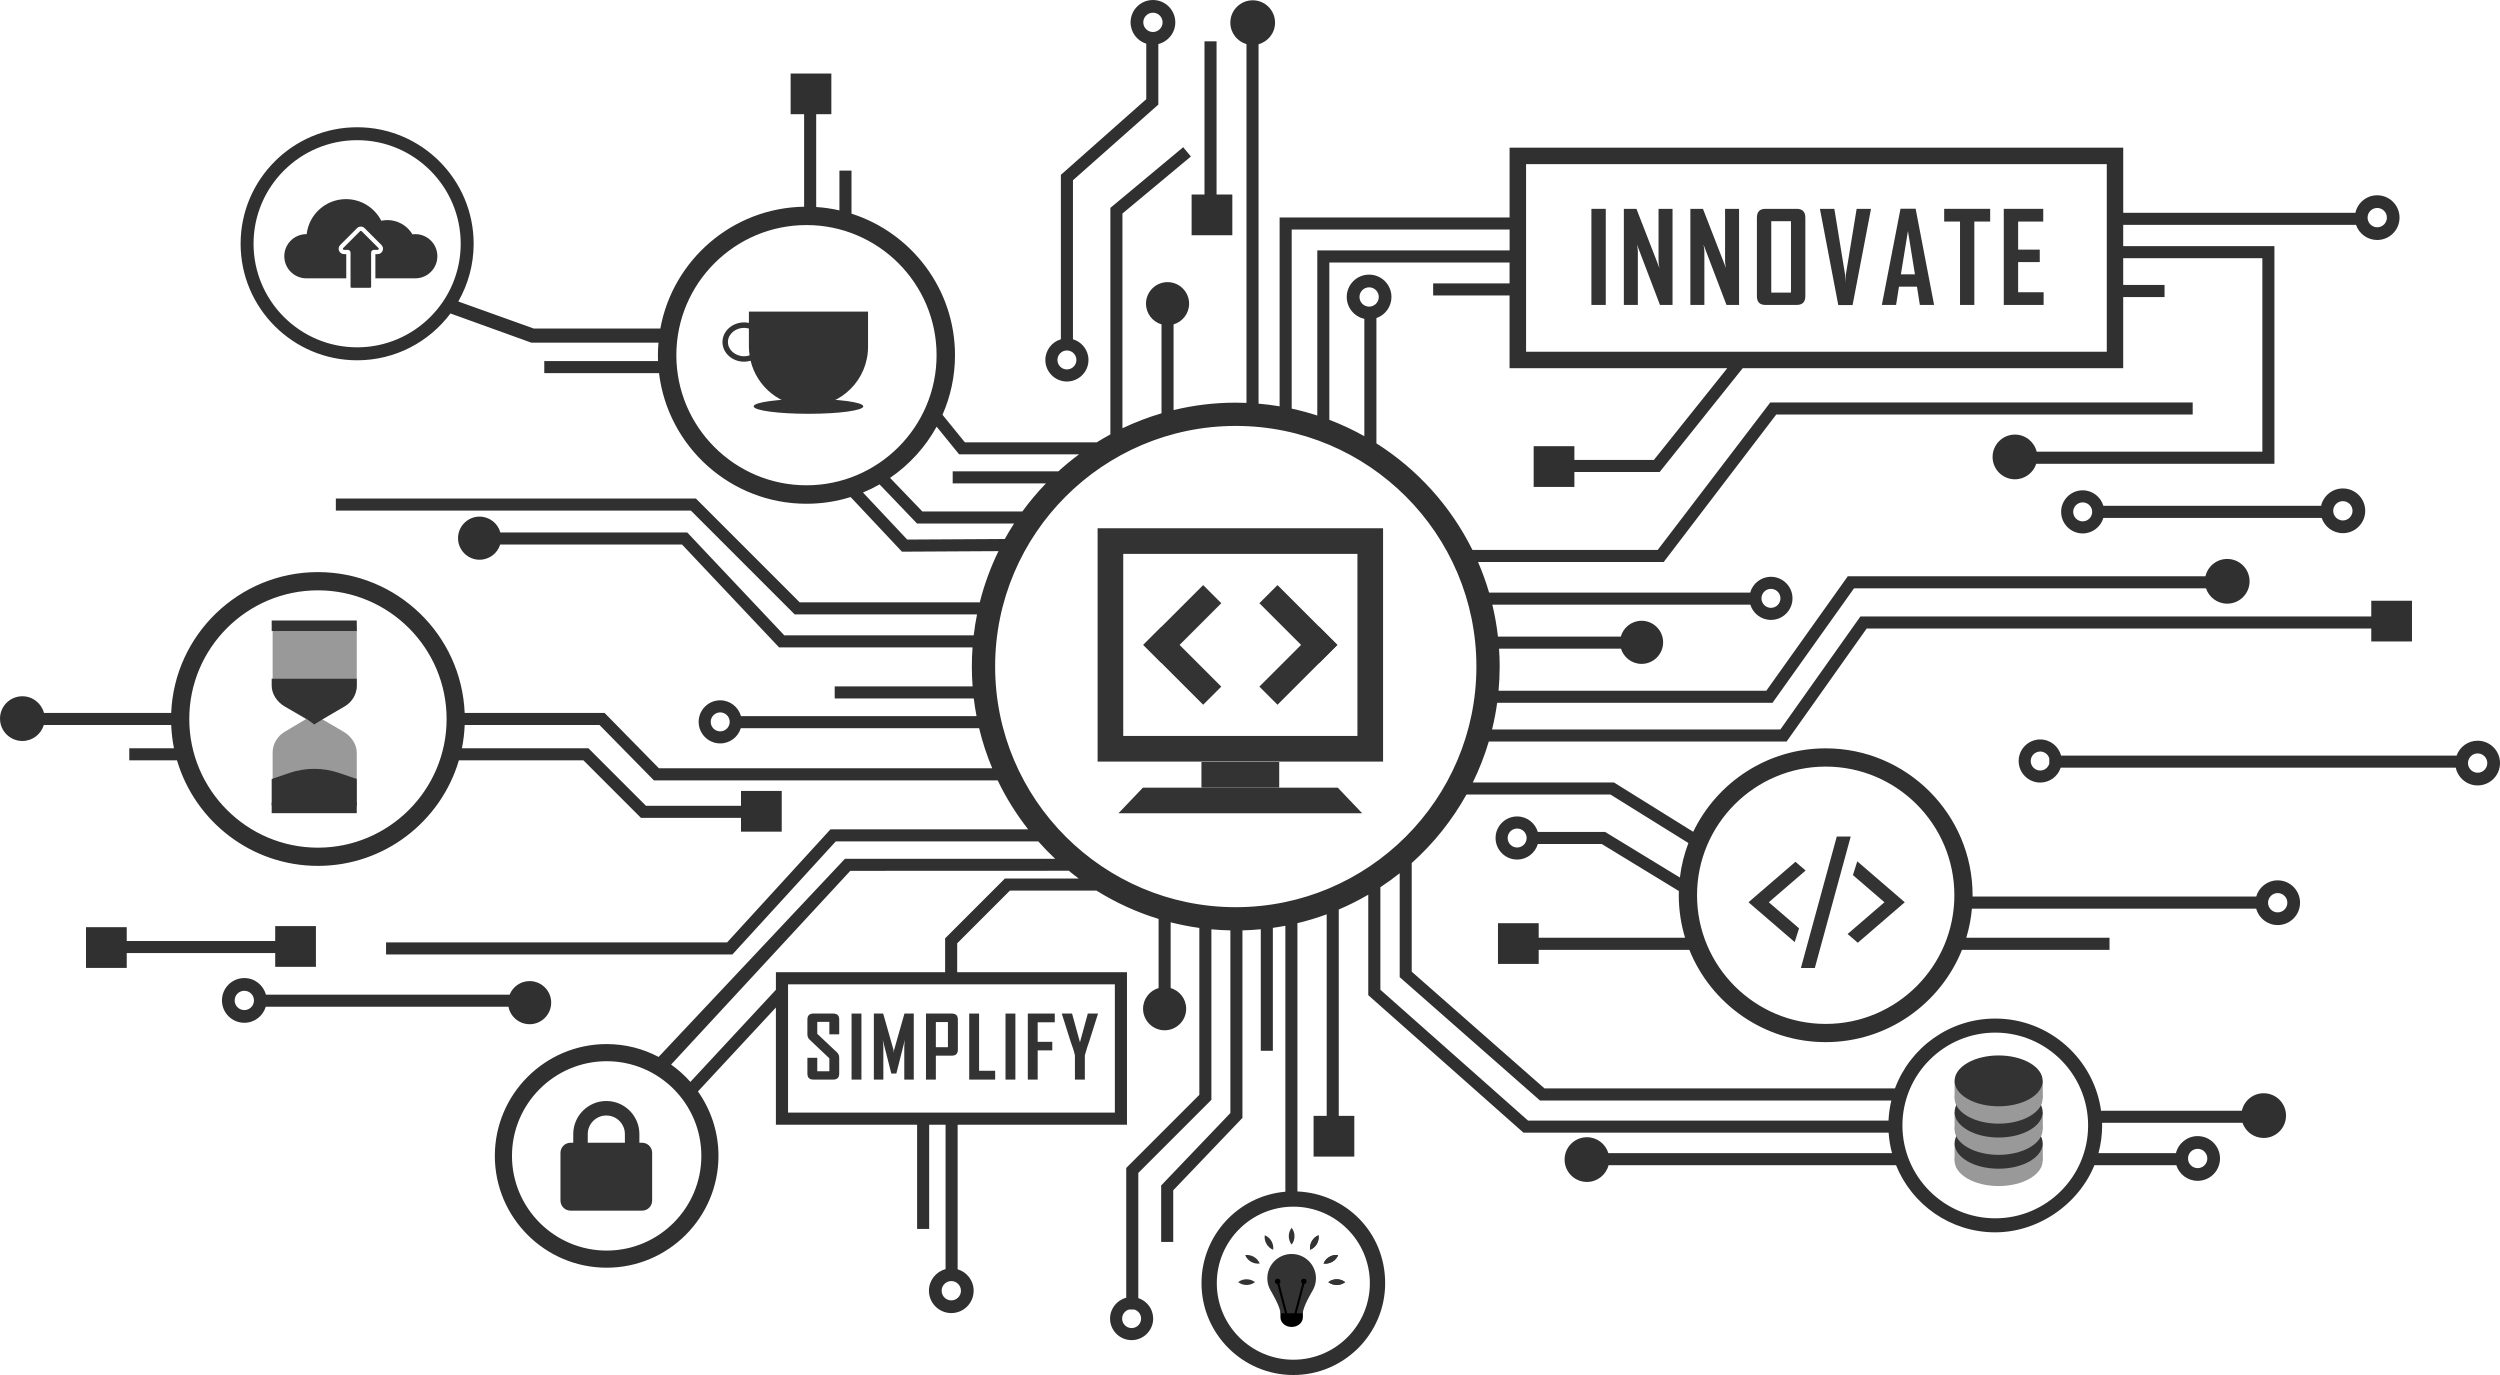 <?xml version="1.0" encoding="UTF-8"?>
<svg id="Layer_2" data-name="Layer 2" xmlns="http://www.w3.org/2000/svg" viewBox="0 0 3100.88 1705.53">
  <defs>
    <style>
      .cls-1 {
        fill: none;
      }

      .cls-2 {
        fill: #999;
      }

      .cls-3 {
        fill: #303030;
      }

      .cls-4 {
        fill: #333;
      }

      .cls-5 {
        fill: #0c53a8;
      }
    </style>
  </defs>
  <g id="Layer_1-2" data-name="Layer 1">
    <g>
      <g id="Circuit_Board" data-name="Circuit Board">
        <path class="cls-3" d="m630.68,1248.73c2.38,12.32,13.24,21.66,26.25,21.66,14.74,0,26.74-12,26.74-26.74s-12-26.75-26.74-26.75c-11.25,0-20.88,6.99-24.83,16.85h-302.28c-3.15-11.86-13.93-20.61-26.78-20.61-15.32,0-27.74,12.42-27.74,27.74s12.42,27.74,27.74,27.74c12.59,0,23.21-8.4,26.59-19.89h301.04Zm-327.64,4.13c-6.6,0-11.97-5.37-11.97-11.97s5.37-11.97,11.97-11.97,11.97,5.37,11.97,11.97-5.37,11.97-11.97,11.97Z"/>
        <path class="cls-3" d="m1323.36,473.22c14.74,0,26.74-12,26.74-26.74,0-12.15-8.15-22.41-19.25-25.66v-197.23l105.9-93.87V54.63c12.08-3,21.04-13.88,21.04-26.89,0-15.32-12.42-27.74-27.74-27.74s-27.74,12.42-27.74,27.74c0,12.43,8.18,22.96,19.46,26.48v68.77l-105.91,93.87v203.97c-11.11,3.25-19.26,13.51-19.26,25.66,0,14.74,12,26.74,26.75,26.74Zm94.72-445.49c0-6.6,5.37-11.97,11.97-11.97s11.97,5.37,11.97,11.97-5.37,11.97-11.97,11.97-11.97-5.37-11.97-11.97Zm-94.72,406.97c6.49,0,11.77,5.28,11.77,11.77s-5.28,11.77-11.77,11.77-11.77-5.28-11.77-11.77,5.28-11.77,11.77-11.77Z"/>
        <polygon class="cls-3" points="341.35 1182.13 341.35 1199.21 391.86 1199.21 391.86 1148.69 341.35 1148.69 341.35 1167.16 157.19 1167.16 157.19 1150.03 106.68 1150.03 106.68 1168.5 106.68 1183.47 106.68 1200.55 157.19 1200.55 157.19 1182.13 341.35 1182.13"/>
        <polygon class="cls-3" points="1528.52 241.26 1508.96 241.26 1508.96 51.25 1493.99 51.25 1493.99 241.26 1478.01 241.26 1478.01 291.78 1528.52 291.78 1528.52 241.26"/>
        <path class="cls-3" d="m2948.58,242.21c-13.24,0-24.3,9.29-27.06,21.71h-287.96v-80.76h-761.15v86.6h-285.24v234.22c-8.6-1.44-17.31-2.55-26.12-3.31V54.84c11.79-3.2,20.47-13.94,20.47-26.74,0-15.32-12.42-27.74-27.74-27.74s-27.74,12.42-27.74,27.74c0,12.64,8.47,23.29,20.03,26.63v445c-4.42-.18-8.85-.29-13.31-.29-26.56,0-52.37,3.2-77.11,9.2v-106.3c11.11-3.25,19.26-13.51,19.26-25.66,0-14.75-12-26.74-26.74-26.74s-26.74,12-26.74,26.74c0,12.14,8.15,22.41,19.25,25.66v110.31c-16.74,4.92-32.93,11.13-48.45,18.54v-266.34l84.9-70.75-9.59-11.5-90.29,75.24v280.88h.17c-5.77,3.12-11.43,6.43-16.99,9.89h-163.67l-27.74-34.14c9.95-22.63,15.51-47.62,15.51-73.89,0-82.12-54.01-151.84-128.37-175.57v-53.44h-14.98v49.38c-9.36-2.13-18.98-3.55-28.82-4.19v-115.08h18.8v-50.51h-50.51v50.51h16.73v114.72c-89,1.38-162.85,66.15-178.33,151.07h-157.05l-93.57-33.52c12.1-21.12,19.06-45.55,19.06-71.59,0-79.69-64.83-144.53-144.53-144.53s-144.53,64.83-144.53,144.53,64.83,144.53,144.53,144.53c47.31,0,89.38-22.85,115.76-58.08l100.24,36.19h157.77c-.43,5.15-.71,10.34-.71,15.59,0,2.43.09,4.85.18,7.26h-141.12v14.97h142.33c11.02,91.15,88.8,162.02,182.87,162.02,19.07,0,37.48-2.91,54.79-8.32l63.68,67.77,119.71-.69c-9.94,20.36-17.83,41.89-23.4,64.33v-.83h-223.16l-128.77-128.77h-446.57v14.97h440.36l128.77,128.77h226.17c-1.72,8.53-3.09,17.19-4.13,25.94h-234.96l-120.35-127.57h-231.81c-3.12-11.31-13.47-19.66-25.76-19.66-14.74,0-26.74,12-26.74,26.74s12,26.75,26.74,26.75c12,0,22.18-7.95,25.55-18.86h225.56l120.35,127.57h239.99c-.57,7.86-.87,15.8-.87,23.8s.32,16.48.92,24.61h-171.02v14.97h172.49c.9,7.39,2.04,14.7,3.42,21.93h-292.17c-3.12-11.31-13.47-19.66-25.76-19.66-14.75,0-26.74,12-26.74,26.74s12,26.74,26.74,26.74c12,0,22.18-7.95,25.55-18.86h295.6c4.12,17.13,9.57,33.74,16.27,49.71h-413.41l-67.4-68.64h-173.56c-3.95-97.01-84.06-174.72-182.01-174.72s-178.07,77.71-182.02,174.71H54.54c-3.12-11.91-13.92-20.7-26.8-20.7-15.32,0-27.74,12.42-27.74,27.74s12.42,27.74,27.74,27.74c12.56,0,23.15-8.35,26.57-19.8h158.03c.4,9.82,1.55,19.44,3.45,28.8h-55.45v14.97h59.2c22.2,75.59,92.14,130.95,174.82,130.95s152.61-55.37,174.81-130.95h154.46l71.41,71.41h124.05v17.08h50.51v-50.51h-50.51v18.46h-117.84l-71.41-71.41h-156.91c1.9-9.36,3.05-18.98,3.45-28.79h167.28l67.4,68.64h426.41c10.4,21.67,23.11,42.03,37.83,60.75h-245.26l-128.17,140.21h-423.04v14.97h429.63l128.17-140.21h251.2c6.64,7.49,13.61,14.67,20.89,21.52h-260.68l-231.13,245.78c-19.27-10.16-41.19-15.94-64.45-15.94-76.47,0-138.69,62.22-138.69,138.69s62.22,138.69,138.69,138.69,138.69-62.22,138.69-138.69c0-29.75-9.44-57.31-25.45-79.92l96.68-104.11v145.37h175.15v129.3h14.97v-129.3h20.33v179.12c-11.87,3.14-20.63,13.93-20.63,26.78,0,15.32,12.42,27.74,27.74,27.74s27.74-12.42,27.74-27.74c0-12.59-8.39-23.2-19.87-26.59v-179.31h210.04v-189.21h-210.6v-35.79l65.42-65.42h107.28c23.83,14.88,49.7,26.78,77.1,35.18v85.72c-11.11,3.25-19.25,13.51-19.25,25.66,0,14.74,12,26.74,26.74,26.74s26.74-12,26.74-26.74c0-12.15-8.15-22.41-19.26-25.66v-81.52c11.62,2.96,23.5,5.28,35.57,6.96v207.03l-90.67,90.67v160.97c-11.51,2.98-20.06,13.43-20.06,25.86,0,14.75,12,26.74,26.74,26.74s26.74-12,26.74-26.74c0-11.85-7.76-21.91-18.45-25.41v-155.22l90.66-90.67v-211.51c7.77.72,15.62,1.16,23.54,1.32v226.55l-85.85,89.86v70.06h14.98v-64.05l85.85-89.86v-232.57c7.65-.19,15.23-.67,22.74-1.37v150.71h14.97v-152.48c5.21-.74,10.38-1.59,15.51-2.57v329.87c-58.19,5.03-104.01,53.98-104.01,113.45,0,62.8,51.1,113.9,113.9,113.9s113.9-51.1,113.9-113.9-48.37-111.11-108.82-113.78v-332.76c12.39-2.98,24.51-6.64,36.3-10.99v249.99h-16.25v50.51h50.51v-50.51h-19.29v-255.94c12.63-5.37,24.84-11.53,36.6-18.38v124.62l192.48,170.54h452.94c.58,8.72,2.01,17.22,4.2,25.41h-351.83c-3.43-11.43-14.02-19.76-26.56-19.76-15.32,0-27.74,12.42-27.74,27.74s12.42,27.74,27.74,27.74c12.89,0,23.7-8.81,26.81-20.73h356.6c19.62,48.73,67.35,83.24,123.02,83.24s107.95-37.88,125.64-90.32l-8.54,7.03h107.51c3.54,11.24,14.04,19.4,26.46,19.4,15.32,0,27.74-12.42,27.74-27.74s-12.42-27.74-27.74-27.74c-13.03,0-23.92,8.99-26.9,21.1h-96.1c2.94-10.95,4.53-22.44,4.53-34.31,0-1.1-.06-2.18-.08-3.27h174.2c3.73,10.92,14.05,18.79,26.23,18.79,15.32,0,27.74-12.42,27.74-27.74s-12.42-27.74-27.74-27.74c-13.25,0-24.31,9.29-27.06,21.71h-174.4v1.41c-8.3-65.18-64.08-115.75-131.48-115.75-56.96,0-105.65,36.12-124.37,86.65h-434.71l-164.68-144.8v-134.75c27.07-24.27,50.08-52.97,67.89-84.95h178.64l96.64,60.13c-5.18,13.56-8.76,27.9-10.56,42.78l-92.67-56.51h-83.55c-3.25-11.11-13.51-19.25-25.66-19.25-14.75,0-26.74,12-26.74,26.74s12,26.74,26.74,26.74c12.14,0,22.41-8.15,25.66-19.26h79.35l95.63,58.31c-.05,1.73-.13,3.46-.13,5.21,0,18.34,2.75,36.04,7.81,52.74h-181.56v-18.03h-50.51v50.51h50.51v-17.5h186.85c26.94,67.02,92.56,114.48,169.1,114.48s142.16-47.46,169.1-114.48h182.97v-14.98h-177.67c3.51-11.6,5.89-23.68,7.02-36.11h352.52c3.23,11.74,13.95,20.37,26.72,20.37,15.32,0,27.74-12.42,27.74-27.74s-12.42-27.74-27.74-27.74c-12.68,0-23.34,8.51-26.65,20.12h-351.83c0-.55.04-1.09.04-1.65,0-100.47-81.74-182.2-182.21-182.2-72.3,0-134.89,42.33-164.31,103.51l-98.32-61.18h-175.07c7.97-16.23,14.63-33.21,19.85-50.8h369.41l99.27-140.15h625.87v16.05h50.51v-50.51h-50.51v19.49h-633.62l-99.27,140.15h-357.6c2.65-10.81,4.77-21.84,6.32-33.04h341.53l101.1-142.01h436.57c3.65,11.06,14.05,19.04,26.33,19.04,15.32,0,27.74-12.42,27.74-27.74s-12.42-27.74-27.74-27.74c-13.16,0-24.15,9.17-27,21.46h-443.62l-101.09,142.01h-332.1c.9-9.88,1.39-19.89,1.39-30,0-7.46-.27-14.86-.77-22.2h151.21c3.36,10.93,13.55,18.9,25.57,18.9,14.75,0,26.74-12,26.74-26.74s-12-26.74-26.74-26.74c-12.27,0-22.61,8.32-25.75,19.61h-152.39c-1.53-13.46-3.87-26.67-6.99-39.58h320.02c3.36,10.93,13.55,18.91,25.57,18.91,14.74,0,26.74-12,26.74-26.74s-12-26.74-26.74-26.74c-12.27,0-22.61,8.32-25.75,19.61h-323.83c-3.81-13.01-8.4-25.69-13.72-37.98h230.31l139.6-182.93h516.51v-14.97h-523.92l-139.61,182.93h-229.85c-26.83-54.22-68.25-100-119.09-132.16v-155.38c10.86-3.76,18.66-14.05,18.66-26.19,0-15.32-12.42-27.74-27.74-27.74s-27.74,12.42-27.74,27.74c0,13.29,9.35,24.38,21.83,27.09v145.56c-13.88-7.78-28.38-14.57-43.41-20.3v-195.11h223.55v25.9h-94.79v14.98h94.79v90.24h270l-91.01,113.76h-98.58v-17.06h-50.51v50.51h50.51v-18.48h105.77l102.99-128.74h471.97v-88.29h51.29v-14.98h-51.29v-33.2h172.59v240.01h-279.93c-2.94-12.17-13.87-21.22-26.94-21.22-15.32,0-27.74,12.42-27.74,27.74s12.42,27.74,27.74,27.74c12.37,0,22.83-8.1,26.41-19.27h295.43v-269.97h-187.57v-26.38h288.79c3.73,10.92,14.05,18.79,26.23,18.79,15.32,0,27.74-12.42,27.74-27.74s-12.42-27.74-27.74-27.74ZM442.96,430.81c-70.84,0-128.47-57.63-128.47-128.47s57.63-128.47,128.47-128.47,128.47,57.63,128.47,128.47-57.63,128.47-128.47,128.47Zm450.35,476.34c-6.49,0-11.77-5.28-11.77-11.77s5.28-11.77,11.77-11.77,11.77,5.28,11.77,11.77-5.28,11.77-11.77,11.77Zm-498.95,144.26c-88,0-159.59-71.59-159.59-159.59s71.59-159.59,159.59-159.59,159.59,71.59,159.59,159.59-71.59,159.59-159.59,159.59Zm797.55,549.56c0,6.6-5.37,11.97-11.97,11.97s-11.97-5.37-11.97-11.97,5.37-11.97,11.97-11.97,11.97,5.37,11.97,11.97Zm223.46,34.55c0,6.49-5.28,11.77-11.77,11.77s-11.77-5.28-11.77-11.77c0-5.33,3.58-9.79,8.45-11.23h6.64c4.87,1.44,8.45,5.9,8.45,11.23Zm283.73-43.9c0,52.34-42.58,94.92-94.92,94.92s-94.92-42.58-94.92-94.92,42.58-94.92,94.92-94.92,94.92,42.58,94.92,94.92Zm1026.78-166.66c6.6,0,11.97,5.37,11.97,11.97s-5.37,11.97-11.97,11.97-11.97-5.37-11.97-11.97,5.37-11.97,11.97-11.97Zm-844.09-373.75c-6.49,0-11.77-5.28-11.77-11.77s5.28-11.77,11.77-11.77,11.77,5.28,11.77,11.77-5.28,11.77-11.77,11.77Zm943.36,56.52c6.6,0,11.97,5.37,11.97,11.97s-5.37,11.97-11.97,11.97-11.97-5.37-11.97-11.97,5.37-11.97,11.97-11.97Zm-560.65-156.88c88,0,159.59,71.59,159.59,159.59s-71.59,159.59-159.59,159.59-159.59-71.59-159.59-159.59,71.59-159.59,159.59-159.59Zm-67.89-220.44c6.49,0,11.77,5.28,11.77,11.77s-5.28,11.77-11.77,11.77-11.77-5.28-11.77-11.77,5.28-11.77,11.77-11.77Zm-510.38-362.05c0-6.6,5.37-11.97,11.97-11.97s11.97,5.37,11.97,11.97-5.37,11.97-11.97,11.97-11.97-5.37-11.97-11.97Zm-496.58,195.2h148.74c-8.92,6.6-17.5,13.64-25.69,21.09h-131.03v14.97h115.63c-10.51,10.89-20.27,22.51-29.2,34.77h-124.07l-40.03-41.64c23.87-16.32,43.72-38.1,57.75-63.53l27.9,34.34Zm-350.74-123.01c0-88.99,72.4-161.39,161.38-161.39s161.39,72.4,161.39,161.39-72.4,161.38-161.39,161.38-161.38-72.39-161.38-161.38Zm286.35,228.7l-54.86-58.34c7.1-2.93,13.96-6.31,20.58-10.07l46.47,48.53h120.34c-4.05,6.25-7.88,12.65-11.5,19.18l-121.04.7Zm-372.79,881.91c-64.76,0-117.44-52.68-117.44-117.44s52.68-117.44,117.44-117.44,117.44,52.68,117.44,117.44-52.68,117.44-117.44,117.44Zm630.33-171.16h-405.35v-159.09h405.35v159.09Zm-136.33-290.33l-74.19,74.19v42h-209.89v21.82l-106.08,114.24c-7.11-8.04-15.14-15.23-23.92-21.45l222.26-240.31,271.01-.11c4.03,3.3,8.13,6.5,12.31,9.61h-91.5Zm1228.36,191.14c63.5,0,115.16,51.66,115.16,115.16s-51.66,115.16-115.16,115.16-115.16-51.66-115.16-115.16,51.66-115.16,115.16-115.16Zm-566.85,82.34l2.12,1.87h435.83c-1.93,8.05-3.15,16.38-3.53,24.92h-447.07l-183.18-162.3v-127.17c8.25-5.42,16.24-11.2,23.95-17.33v128.87l171.89,151.14Zm-76.73-536.39c0,164.58-133.89,298.47-298.47,298.47s-298.47-133.89-298.47-298.47,133.89-298.46,298.47-298.46,298.47,133.89,298.47,298.46Zm-197.35-516.15v204.8c-10.36-3.37-20.95-6.24-31.73-8.58v-222.12h270.26v25.89h-238.53Zm979.24,125.66h-720.27v-232.69h720.27v232.69Zm335.46-154.37c-6.6,0-11.97-5.37-11.97-11.97s5.37-11.97,11.97-11.97,11.97,5.37,11.97,11.97-5.37,11.97-11.97,11.97Z"/>
        <path class="cls-3" d="m2878.95,627.41h-270.02c-3.25-11.11-13.51-19.25-25.66-19.25-14.74,0-26.74,12-26.74,26.74s12,26.75,26.74,26.75c12.15,0,22.41-8.15,25.66-19.26h270.76c3.68,11,14.05,18.93,26.29,18.93,15.32,0,27.74-12.42,27.74-27.74s-12.42-27.74-27.74-27.74c-13.2,0-24.22,9.22-27.02,21.57Zm-295.68,19.26c-6.49,0-11.77-5.28-11.77-11.77s5.28-11.77,11.77-11.77,11.77,5.28,11.77,11.77-5.28,11.77-11.77,11.77Zm334.68-13.09c0,6.6-5.37,11.97-11.97,11.97s-11.97-5.37-11.97-11.97,5.37-11.97,11.97-11.97,11.97,5.37,11.97,11.97Z"/>
        <path class="cls-3" d="m3073.15,918.74c-12.08,0-22.32,7.73-26.13,18.5h-490.58c-2.98-11.52-13.43-20.06-25.86-20.06-14.74,0-26.74,12-26.74,26.74s12,26.74,26.74,26.74c11.85,0,21.91-7.76,25.41-18.45h490.03c2.64,12.56,13.78,22,27.13,22,15.32,0,27.74-12.42,27.74-27.74s-12.42-27.74-27.74-27.74Zm-531.34,28.51c-1.44,4.86-5.9,8.45-11.23,8.45-6.49,0-11.77-5.28-11.77-11.77s5.28-11.77,11.77-11.77c5.33,0,9.79,3.58,11.23,8.45v6.64Zm531.34,11.2c-6.6,0-11.97-5.37-11.97-11.97s5.37-11.97,11.97-11.97,11.97,5.37,11.97,11.97-5.37,11.97-11.97,11.97Z"/>
      </g>
      <g>
        <path class="cls-4" d="m1991.72,378.23h-17.82v-119.19h17.82v119.19Z"/>
        <path class="cls-4" d="m2074.54,378.23h-15.61l-28.56-75.02c.76,3.66,1.14,6.53,1.14,8.61v66.41h-17.36v-119.19h15.61l28.56,73.5c-.76-3.66-1.14-6.52-1.14-8.61v-64.89h17.36v119.19Z"/>
        <path class="cls-4" d="m2157.05,378.23h-15.61l-28.56-75.02c.76,3.66,1.14,6.53,1.14,8.61v66.41h-17.36v-119.19h15.61l28.56,73.5c-.76-3.66-1.14-6.52-1.14-8.61v-64.89h17.36v119.19Z"/>
        <path class="cls-4" d="m2239.26,367.34c0,7.26-3.61,10.89-10.81,10.89h-38.69c-7.06,0-10.59-3.63-10.59-10.89v-97.34c0-7.31,3.53-10.97,10.59-10.97h38.69c7.21,0,10.81,3.66,10.81,10.97v97.34Zm-17.82-4.42v-88.58h-24.45v88.58h24.45Z"/>
        <path class="cls-4" d="m2320.71,259.04l-22.85,119.35h-17.75l-22.77-119.35h17.9l13.33,81.72c.1,2.34.25,5.74.46,10.21-.05-2.34.1-5.74.46-10.21l13.4-81.72h17.82Z"/>
        <path class="cls-4" d="m2398.96,378.23h-17.67l-3.58-22.62h-22.32l-3.58,22.62h-17.59v-.3l23.08-119.04h18.74l22.92,119.35Zm-23.76-37.93l-8.68-53.77-8.76,53.77h17.44Z"/>
        <path class="cls-4" d="m2468.52,274.8h-19.65v103.43h-17.75v-103.43h-19.65v-15.77h57.04v15.77Z"/>
        <path class="cls-4" d="m2534.81,378.23h-49.43v-119.19h48.97v15.77h-31.15v34.81h26.81v15.46h-26.81v37.4h31.61v15.77Z"/>
      </g>
      <g>
        <path class="cls-4" d="m1040.92,1331.59c0,4.99-2.48,7.48-7.43,7.48h-24.65c-4.92,0-7.38-2.49-7.38-7.48v-19.52h12.25v16.7h14.97v-16.07l-24.55-23.24c-1.78-1.71-2.67-3.89-2.67-6.54v-18.21c0-5.03,2.46-7.54,7.38-7.54h24.65c4.95,0,7.43,2.48,7.43,7.43v18.32h-12.25v-15.44h-14.97v14.81l24.55,23.13c1.78,1.68,2.67,3.89,2.67,6.65v19.52Z"/>
        <path class="cls-4" d="m1068.48,1339.08h-12.25v-81.91h12.25v81.91Z"/>
        <path class="cls-4" d="m1133.4,1339.08h-11.78v-40.41c0-2.13.24-5.09.73-8.9l-10.57,41.82h-6.23l-10.62-41.82c.49,3.87.73,6.84.73,8.9v40.41h-11.78v-81.91h11.57l12.88,45.27c.14.49.24,1.73.31,3.71,0-.87.1-2.11.31-3.71l12.88-45.27h11.57v81.91Z"/>
        <path class="cls-4" d="m1188.11,1301.76c0,5.1-2.5,7.64-7.48,7.64h-19.84v29.68h-12.25v-81.91h32.08c4.99,0,7.48,2.51,7.48,7.54v37.05Zm-12.35-2.88v-31.2h-14.97v31.2h14.97Z"/>
        <path class="cls-4" d="m1234.35,1339.08h-32.19v-81.91h12.25v70.97h19.94v10.94Z"/>
        <path class="cls-4" d="m1259.44,1339.08h-12.25v-81.91h12.25v81.91Z"/>
        <path class="cls-4" d="m1308.29,1268h-21.2v24.23h18.11v10.62h-18.11v36.22h-12.25v-81.91h33.45v10.83Z"/>
        <path class="cls-4" d="m1361.81,1257.64l-10.83,34.23c-1.33,3.38-3.12,9.09-5.39,17.11v30.1h-12.3v-30.1c-.56-2.72-1.36-5.6-2.41-8.63-1.85-5.2-2.84-8.03-2.98-8.48l-10.78-34.23s-.04-.19,0-.47h12.61l9.79,35.59,9.74-35.59h12.56v.47Z"/>
      </g>
      <g>
        <g>
          <path d="m1602.1,1617.55c7.69,0,13.92,5.35,13.92,11.95v4.44c0,6.6-6.23,11.95-13.92,11.96h0c-7.68,0-13.91-5.35-13.91-11.96v-4.44c0-6.6,6.23-11.95,13.91-11.95h0Z"/>
          <path class="cls-4" d="m1632.26,1585.55c0-16.67-13.51-30.18-30.17-30.18s-30.18,13.51-30.18,30.18c0,5.68,1.6,10.98,4.34,15.52h-.02s11.93,19.65,11.93,27.81h27.87c0-8.16,11.93-27.83,11.93-27.83h-.02c2.73-4.53,4.33-9.83,4.33-15.51Z"/>
          <g>
            <rect x="1589.02" y="1588.68" width="2.62" height="43.77" transform="translate(-357.8 458.24) rotate(-14.76)"/>
            <path d="m1588.19,1589.4c0,1.89-1.54,3.43-3.43,3.43s-3.43-1.54-3.43-3.43,1.54-3.43,3.43-3.43,3.43,1.54,3.43,3.43Z"/>
          </g>
          <g>
            <rect x="1589.74" y="1609.25" width="43.77" height="2.62" transform="translate(-356.29 2758.85) rotate(-75.24)"/>
            <path d="m1613.77,1589.4c0,1.89,1.54,3.43,3.43,3.43s3.43-1.54,3.43-3.43-1.54-3.43-3.43-3.43-3.43,1.54-3.43,3.43Z"/>
          </g>
        </g>
        <path class="cls-4" d="m1602.1,1543.75c-4.71-6.04-4.74-14.81,0-20.84,4.74,6.03,4.71,14.81,0,20.84h0Z"/>
        <path class="cls-4" d="m1625.04,1550.17c-1.08-7.54,3.33-15.24,10.42-18.05,1.11,7.55-3.35,15.21-10.42,18.05h0Z"/>
        <path class="cls-4" d="m1641.7,1567.2c2.83-7.07,10.5-11.53,18.05-10.42-2.81,7.09-10.51,11.5-18.05,10.42h0Z"/>
        <path class="cls-4" d="m1647.6,1590.28c6.03-4.71,14.81-4.74,20.84,0-6.03,4.74-14.8,4.71-20.84,0h0Z"/>
        <path class="cls-4" d="m1625.04,1550.17c-1.08-7.54,3.33-15.24,10.42-18.05,1.11,7.55-3.35,15.21-10.42,18.05h0Z"/>
        <path class="cls-4" d="m1641.7,1567.2c2.83-7.07,10.5-11.53,18.05-10.42-2.81,7.09-10.51,11.5-18.05,10.42h0Z"/>
        <path class="cls-4" d="m1647.6,1590.28c6.03-4.71,14.81-4.74,20.84,0-6.03,4.74-14.8,4.71-20.84,0h0Z"/>
        <path class="cls-4" d="m1579.17,1550.17c-7.07-2.83-11.53-10.5-10.42-18.05,7.09,2.81,11.5,10.51,10.42,18.05h0Z"/>
        <path class="cls-4" d="m1562.51,1567.2c-7.54,1.08-15.23-3.33-18.05-10.42,7.55-1.11,15.21,3.35,18.05,10.42h0Z"/>
        <path class="cls-4" d="m1556.6,1590.28c-6.03,4.71-14.81,4.74-20.84,0,6.03-4.74,14.8-4.71,20.84,0h0Z"/>
      </g>
      <g>
        <rect class="cls-1" x="1234.95" y="528.49" width="607" height="607"/>
        <g>
          <path class="cls-4" d="m1683.69,687.02v225.81h-290.48v-225.81h290.48m31.8-31.8h-354.08v289.42h354.08v-289.42h0Z"/>
          <g>
            <g>
              <rect class="cls-4" x="1594.52" y="721.59" width="31.8" height="104.95" transform="translate(-75.66 1365.46) rotate(-45)"/>
              <rect class="cls-4" x="1557.95" y="809.88" width="104.95" height="31.8" transform="translate(-112.24 1380.61) rotate(-45)"/>
            </g>
            <g>
              <rect class="cls-4" x="1450.57" y="773.31" width="31.8" height="104.95" transform="translate(-154.4 1278.82) rotate(-45)"/>
              <rect class="cls-4" x="1414" y="758.16" width="104.95" height="31.8" transform="translate(-117.82 1263.67) rotate(-45)"/>
            </g>
          </g>
          <rect class="cls-4" x="1490.21" y="945.16" width="96.47" height="31.8"/>
          <polygon class="cls-4" points="1659.3 976.97 1417.6 976.97 1387.26 1008.77 1689.64 1008.77 1659.3 976.97"/>
        </g>
      </g>
      <g>
        <path class="cls-4" d="m934.77,504.03c0,5.1,30.45,9.24,68.02,9.24s68.02-4.13,68.02-9.24-30.45-9.24-68.02-9.24-68.02,4.14-68.02,9.24Z"/>
        <path class="cls-4" d="m896.11,424.27c0,13.44,12.07,24.38,26.9,24.38,2.8,0,5.46-.5,8-1.23,7.79,32.46,36.92,56.61,71.78,56.61,40.81,0,73.89-33.08,73.89-73.89v-43.66h-147.78v14.03c-1.9-.39-3.85-.63-5.88-.63-14.83,0-26.9,10.93-26.9,24.38Zm6.78,0c0-9.71,9.02-17.6,20.12-17.6,2.06,0,4.01.35,5.88.86v22.62c0,3.62.35,7.15.85,10.64-2.12.66-4.36,1.09-6.73,1.09-11.1,0-20.12-7.9-20.12-17.6Z"/>
      </g>
      <g>
        <path class="cls-2" d="m442.51,850.41v-74.31h-104.36v74.31c0,10.5,5.85,20.24,14.85,25.66l26.52,15.86-26.61,15.86c-9,5.42-14.76,15.15-14.76,25.65v66.72h104.36v-66.72c0-10.5-7.06-20.24-16.06-25.65l-27.12-15.86,27.51-15.86c9-5.42,15.67-15.15,15.67-25.66Z"/>
        <path class="cls-4" d="m336.98,966.21v32.63h105.53v-32.63l-21.99-7.49c-19.91-6.78-41.63-6.78-61.54,0l-21.99,7.49Z"/>
        <path class="cls-4" d="m352.94,876.06l27.71,15.86,9.1,6.66,10.79-6.66,27.11-15.86c9.3-5.42,14.87-15.15,14.87-25.66v-8.57h-105.53v8.57c0,10.5,6.66,20.24,15.96,25.66Z"/>
        <g>
          <rect class="cls-4" x="336.98" y="995.57" width="105.53" height="13.06"/>
          <rect class="cls-4" x="336.98" y="769.63" width="105.53" height="13.06"/>
        </g>
      </g>
      <path class="cls-4" d="m796.43,1417.41h-3.37v-10.77c0-22.62-18.4-41.02-41.01-41.02s-41.02,18.4-41.02,41.02v10.77h-3.37c-6.89,0-12.48,5.59-12.48,12.48v59.24c0,6.89,5.59,12.49,12.48,12.49h88.76c6.89,0,12.48-5.59,12.48-12.49v-59.24c0-6.89-5.59-12.48-12.48-12.48Zm-67.41-10.77c0-12.7,10.33-23.03,23.03-23.03s23.03,10.33,23.03,23.03v10.77h-46.06v-10.77Z"/>
      <g>
        <polygon class="cls-4" points="2168.72 1119.12 2227 1068.9 2239.61 1079.75 2193.94 1119.12 2231.46 1151.46 2226.05 1168.53 2168.72 1119.12"/>
        <polygon class="cls-4" points="2291.68 1158.49 2337.37 1119.12 2298.28 1085.43 2303.68 1068.35 2362.58 1119.12 2304.3 1169.36 2291.68 1158.49"/>
        <polygon class="cls-4" points="2233.75 1200.63 2278.25 1037.63 2295.54 1037.63 2251.03 1200.63 2233.75 1200.63"/>
      </g>
      <g>
        <path class="cls-4" d="m542.48,317.83c0,15.13-12.26,27.41-27.41,27.41h-49.46v-30.06h2.83c2.7,0,5.09-1.6,6.12-4.08,1.04-2.5.47-5.32-1.43-7.24l-20.91-20.88c-1.24-1.27-2.9-1.95-4.68-1.95s-3.44.69-4.69,1.95l-20.88,20.88c-1.91,1.92-2.48,4.74-1.44,7.24,1.04,2.48,3.44,4.08,6.12,4.08h2.83v30.06h-49.46c-15.13,0-27.41-12.28-27.41-27.41s12.28-27.41,27.41-27.41h.35c2.81-24.44,23.56-43.44,48.77-43.44,19.1,0,35.63,10.91,43.76,26.81,2.46-.52,5.01-.8,7.63-.8,1.91,0,3.78.16,5.62.44,10.82,1.68,20.03,8.18,25.43,17.22,1.15-.16,2.31-.24,3.5-.24,15.15,0,27.41,12.26,27.41,27.41Z"/>
        <path class="cls-4" d="m458.98,356.99c.74,0,1.34-.6,1.34-1.33v-42.31c0-1.91,1.55-3.46,3.46-3.46h4.66c.81,0,1.13-.58,1.23-.82.1-.25.28-.88-.29-1.45l-20.89-20.89c-.25-.25-.59-.39-.94-.39s-.69.14-.94.39l-20.89,20.89c-.57.57-.39,1.2-.29,1.45.1.25.43.82,1.23.82h4.67c1.91,0,3.46,1.55,3.46,3.46v42.31c0,.74.6,1.33,1.33,1.33h22.87Z"/>
      </g>
      <g>
        <g>
          <g>
            <path class="cls-5" d="m2516.12,1405.91c20.5,11.83,20.5,31.02,0,42.85-20.5,11.83-53.72,11.83-74.22,0-20.5-11.83-20.5-31.02,0-42.85,20.5-11.83,53.72-11.83,74.22,0Z"/>
            <rect class="cls-5" x="2426.52" y="1427.33" width="105.12" height="20.67"/>
          </g>
          <g>
            <ellipse class="cls-2" cx="2479" cy="1439.6" rx="54.62" ry="31.53"/>
            <rect class="cls-2" x="2424.38" y="1418.08" width="109.41" height="21.51"/>
            <ellipse class="cls-4" cx="2479" cy="1418.08" rx="54.62" ry="31.54"/>
          </g>
        </g>
        <g>
          <g>
            <path class="cls-5" d="m2516.12,1367.2c20.5,11.83,20.5,31.02,0,42.85-20.5,11.83-53.72,11.83-74.22,0-20.5-11.83-20.5-31.02,0-42.85,20.5-11.83,53.72-11.83,74.22,0Z"/>
            <ellipse class="cls-4" cx="2479.01" cy="1409.3" rx="52.48" ry="30.3"/>
            <rect class="cls-5" x="2426.52" y="1388.62" width="105.12" height="20.67"/>
          </g>
          <g>
            <path class="cls-2" d="m2517.63,1378.59c21.33,12.32,21.33,32.28,0,44.6-21.33,12.32-55.91,12.32-77.24,0-21.33-12.32-21.33-32.28,0-44.6,21.33-12.32,55.91-12.32,77.24,0Z"/>
            <rect class="cls-2" x="2424.38" y="1379.38" width="109.41" height="21.51"/>
            <path class="cls-4" d="m2517.63,1357.08c21.33,12.32,21.33,32.28,0,44.6-21.33,12.32-55.91,12.32-77.24,0-21.33-12.32-21.33-32.28,0-44.6,21.33-12.32,55.91-12.32,77.24,0Z"/>
          </g>
        </g>
        <g>
          <g>
            <ellipse class="cls-5" cx="2479.01" cy="1349.92" rx="52.48" ry="30.3"/>
            <path class="cls-4" d="m2516.12,1349.16c20.5,11.83,20.5,31.02,0,42.85-20.5,11.83-53.72,11.83-74.22,0-20.5-11.83-20.5-31.02,0-42.85,20.5-11.83,53.72-11.83,74.22,0Z"/>
            <rect class="cls-5" x="2426.52" y="1349.92" width="105.12" height="20.67"/>
          </g>
          <g>
            <path class="cls-2" d="m2517.63,1339.88c21.33,12.32,21.33,32.28,0,44.6-21.33,12.32-55.91,12.32-77.24,0-21.33-12.32-21.33-32.28,0-44.6,21.33-12.32,55.91-12.32,77.24,0Z"/>
            <rect class="cls-2" x="2424.38" y="1340.67" width="109.41" height="21.51"/>
            <path class="cls-4" d="m2517.63,1318.37c21.33,12.32,21.33,32.28,0,44.6-21.33,12.32-55.91,12.32-77.24,0-21.33-12.32-21.33-32.28,0-44.6,21.33-12.32,55.91-12.32,77.24,0Z"/>
          </g>
        </g>
      </g>
    </g>
  </g>
</svg>